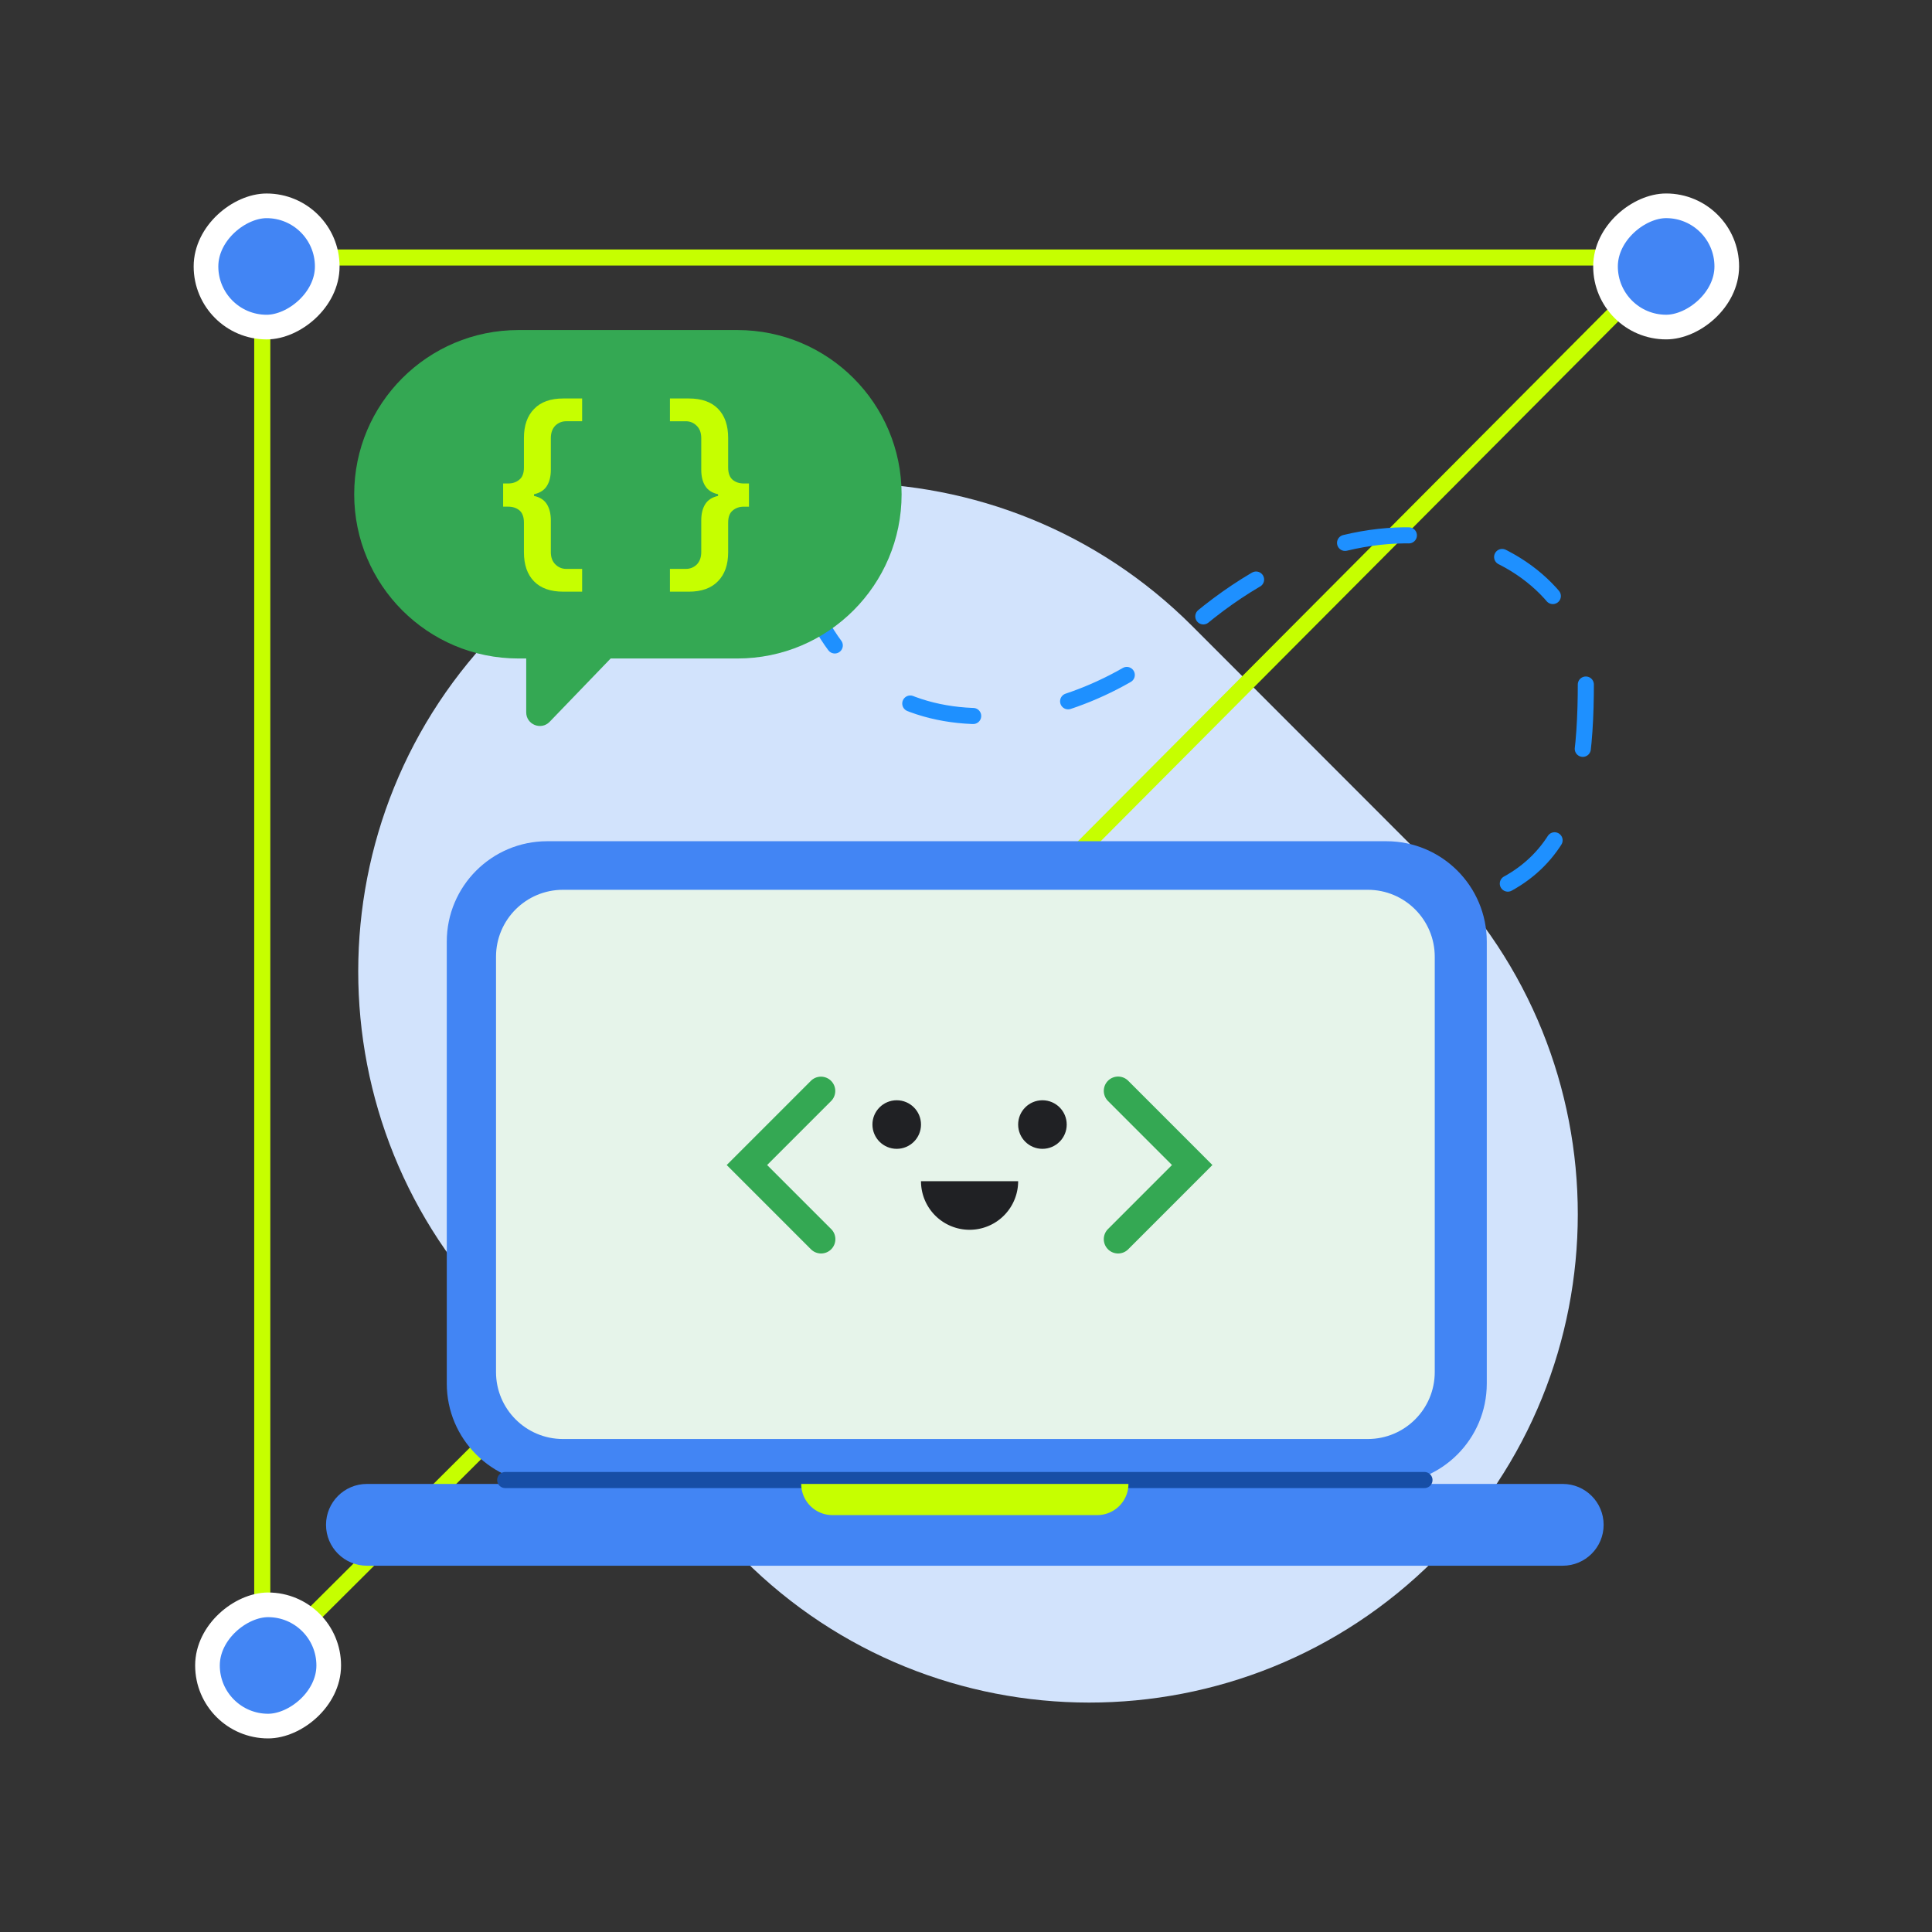 <svg xmlns="http://www.w3.org/2000/svg" width="480" height="480" fill="none"><rect width="100%" height="100%" fill="#333333" stroke="none"/><path fill="#D2E3FC" d="M184.754 387.413c47.376 47.415 124.228 47.454 171.652.087 47.425-47.367 47.464-124.203.087-171.618l-60.247-60.295c-47.376-47.415-124.228-47.454-171.652-.087-47.425 47.367-47.464 124.203-.087 171.618l60.247 60.295Z"/><path stroke="#C6FF00" stroke-width="4" d="M240.471 239.293 65.159 413.846V63.975h349.872L240.477 239.287l-.006.006Z"/><rect width="30.125" height="30.125" x="81.303" y="51.139" fill="#4285F4" stroke="#fff" stroke-width="6.125" rx="15.062" transform="rotate(90 81.303 51.139)"/><rect width="30.125" height="30.125" x="81.671" y="398.716" fill="#4285F4" stroke="#fff" stroke-width="6.125" rx="15.062" transform="rotate(90 81.671 398.716)"/><rect width="30.125" height="30.125" x="429.011" y="51.132" fill="#4285F4" stroke="#fff" stroke-width="6.125" rx="15.062" transform="rotate(90 429.011 51.132)"/><path stroke="#1e90ff" stroke-dasharray="16 24" stroke-linecap="round" stroke-width="4" d="M200 146.235c16.328 45.246 67.597 35.378 93.485 11.628C342.367 113.018 394 136.201 394 169.591S387.683 226 342.367 226"/><path fill="#4285F4" d="M111 233.952c0-13.78 11.171-24.952 24.952-24.952h208.482c13.781 0 24.953 11.171 24.953 24.952v109.773c0 13.781-11.172 24.952-24.953 24.952H135.952c-13.781 0-24.952-11.171-24.952-24.952V233.952Z"/><path fill="#E6F4EA" d="M123.234 237.702c0-9.187 7.448-16.635 16.635-16.635h199.956c9.187 0 16.635 7.448 16.635 16.635v103.182c0 9.187-7.448 16.635-16.635 16.635H139.869c-9.187 0-16.635-7.448-16.635-16.635V237.702Z"/><path fill="#4285F4" d="M81 378.839c0-5.612 4.55-10.161 10.161-10.161h297.097c5.612 0 10.161 4.549 10.161 10.161 0 5.612-4.549 10.161-10.161 10.161H91.161C85.55 389 81 384.451 81 378.839Z"/><path stroke="#174EA6" stroke-linecap="round" stroke-linejoin="round" stroke-width="4" d="M125.516 367.709h228.387"/><path fill="#C6FF00" d="M199.065 368.678h81.29a7.742 7.742 0 0 1-7.742 7.742h-65.806a7.742 7.742 0 0 1-7.742-7.742Z"/><path fill="#34A853" fill-rule="evenodd" d="M275.277 268.512a3.554 3.554 0 0 0 0 5.025l15.9 15.91-15.9 15.91a3.554 3.554 0 0 0 0 5.025 3.55 3.55 0 0 0 5.022 0l20.78-20.793a6.37 6.37 0 0 0 .144-.14l-.002-.002.002-.002a4.755 4.755 0 0 0-.144-.14l-20.78-20.793a3.55 3.55 0 0 0-5.022 0ZM206.505 310.382a3.55 3.55 0 0 0 0-5.022l-15.906-15.905a.03.03 0 0 0-.008-.008l.008-.008 15.906-15.905a3.552 3.552 0 0 0-5.023-5.023l-20.928 20.928.008.008-.008.008 20.928 20.927a3.552 3.552 0 0 0 5.023 0Z" clip-rule="evenodd"/><circle cx="222.788" cy="279.391" r="6.034" fill="#202124"/><circle cx="258.989" cy="279.391" r="6.034" fill="#202124"/><path fill="#202124" d="M252.955 293.469a12.066 12.066 0 1 1-24.134 0h24.134Z"/><path fill="#34A853" fill-rule="evenodd" d="M183.2 82c22.533 0 40.8 18.267 40.8 40.8 0 22.534-18.267 40.8-40.8 40.8h-31.483l-15.155 15.727c-2.115 2.195-5.826.698-5.826-2.35V163.6H128.8c-22.533 0-40.8-18.266-40.8-40.8 0-22.533 18.267-40.8 40.8-40.8h54.4Z" clip-rule="evenodd"/><path fill="#C6FF00" d="M171.145 147c3.168 0 5.587-.874 7.258-2.62 1.671-1.712 2.506-4.105 2.506-7.179v-7.337c0-1.432.383-2.445 1.149-3.039.731-.629 1.653-.943 2.767-.943h1.253v-5.764h-1.253c-1.114 0-2.036-.297-2.767-.891-.766-.629-1.149-1.66-1.149-3.092v-7.336c0-3.109-.835-5.52-2.506-7.231-1.671-1.712-4.09-2.568-7.258-2.568h-4.7v5.659h3.969c1.044 0 1.949.385 2.715 1.153.731.734 1.097 1.747 1.097 3.039v7.861c0 1.642.33 2.986.992 4.035.661 1.048 1.723 1.729 3.185 2.043v.419c-1.462.315-2.524.996-3.185 2.044-.662 1.048-.992 2.393-.992 4.035v7.86c0 1.293-.366 2.323-1.097 3.092-.766.734-1.671 1.1-2.715 1.1h-3.969V147h4.7ZM139.933 99c-3.167 0-5.587.873-7.258 2.62-1.671 1.712-2.506 4.105-2.506 7.179v7.336c0 1.433-.383 2.446-1.149 3.04-.731.628-1.653.943-2.767.943H125v5.764h1.253c1.114 0 2.036.297 2.767.891.766.629 1.149 1.659 1.149 3.092v7.336c0 3.109.835 5.519 2.506 7.231 1.671 1.712 4.091 2.568 7.258 2.568h4.7v-5.659h-3.969c-1.044 0-1.949-.385-2.715-1.153-.731-.734-1.096-1.747-1.096-3.04v-7.86c0-1.642-.331-2.987-.993-4.035-.661-1.048-1.723-1.729-3.185-2.043v-.42c1.462-.314 2.524-.995 3.186-2.043.661-1.048.992-2.393.992-4.035v-7.86c0-1.293.365-2.324 1.096-3.092.766-.734 1.671-1.101 2.715-1.101h3.969V99h-4.7Z"/></svg>